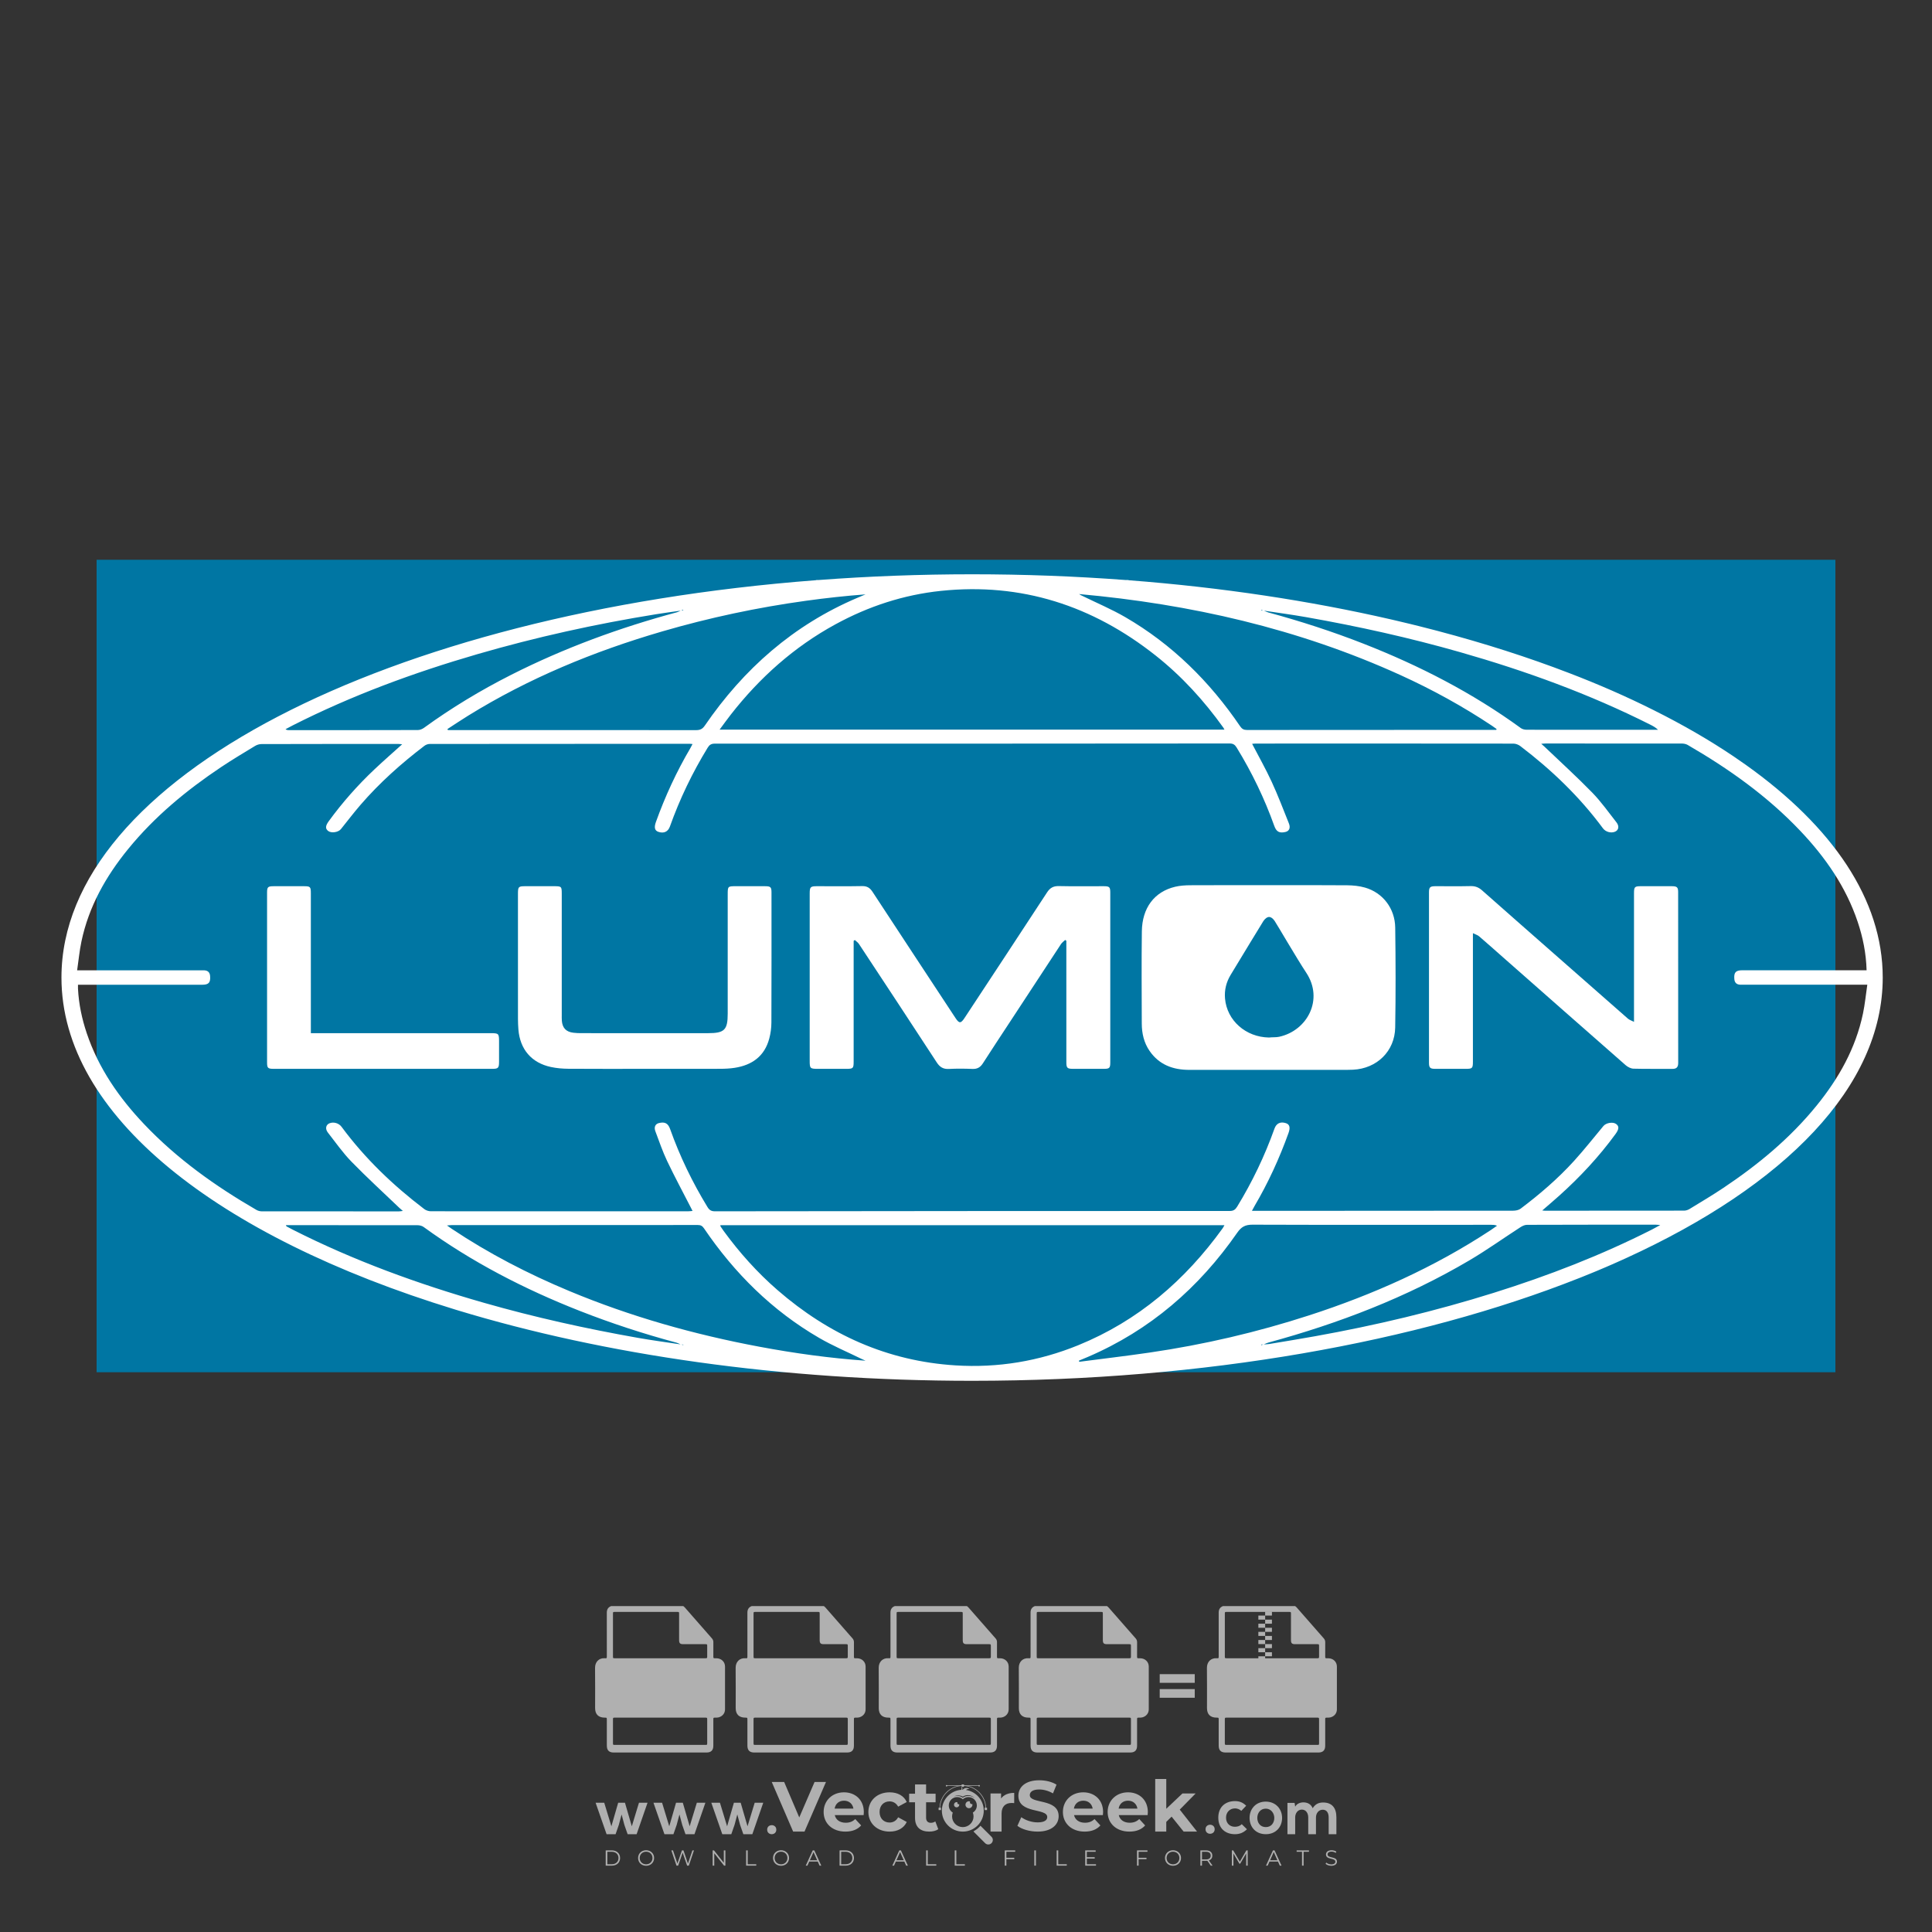 <?xml version="1.0" encoding="iso-8859-1"?>
<!-- Generator: Adobe Illustrator 27.0.0, SVG Export Plug-In . SVG Version: 6.00 Build 0)  -->
<svg version="1.1" id="Layer_1" xmlns="http://www.w3.org/2000/svg" xmlns:xlink="http://www.w3.org/1999/xlink" x="0px" y="0px"
	 viewBox="0 0 500 500" style="enable-background:new 0 0 500 500;" xml:space="preserve">
<rect x="0" y="0" width="500" height="500" fill="#333333" stroke="none"/>
<g id="watermark_1_">
	<g>
		<g id="watermark" style="opacity:0.61;">
			<g>
				<g>
					<g>
						<g>
							<polygon style="fill:#FFFFFF;" points="213.765,461.172 208.204,474.017 205.268,474.017 199.726,461.172 202.938,461.172 
								206.846,470.347 210.81,461.172 							"/>
						</g>
						<g>
							<path style="fill:#FFFFFF;" d="M223.507,469.741h-7.469c0.275,1.23,1.321,1.982,2.826,1.982c1.046,0,1.798-0.312,2.477-0.954
								l1.523,1.651c-0.917,1.046-2.294,1.597-4.074,1.597c-3.413,0-5.634-2.147-5.634-5.083c0-2.954,2.257-5.083,5.267-5.083
								c2.899,0,5.138,1.945,5.138,5.12C223.562,469.191,223.526,469.503,223.507,469.741 M216.002,468.071h4.863
								c-0.202-1.248-1.138-2.055-2.422-2.055C217.139,466.016,216.204,466.805,216.002,468.071"/>
						</g>
						<g>
							<path style="fill:#FFFFFF;" d="M224.735,468.934c0-2.973,2.294-5.083,5.505-5.083c2.074,0,3.707,0.899,4.423,2.514
								l-2.22,1.193c-0.532-0.936-1.321-1.358-2.221-1.358c-1.45,0-2.587,1.009-2.587,2.734c0,1.725,1.138,2.734,2.587,2.734
								c0.899,0,1.688-0.404,2.221-1.358l2.22,1.211c-0.716,1.578-2.349,2.495-4.423,2.495
								C227.029,474.017,224.735,471.907,224.735,468.934"/>
						</g>
						<g>
							<path style="fill:#FFFFFF;" d="M242.828,473.393c-0.587,0.422-1.45,0.624-2.331,0.624c-2.33,0-3.688-1.193-3.688-3.542
								v-4.055h-1.523v-2.202h1.523v-2.404h2.863v2.404h2.459v2.202h-2.459v4.019c0,0.844,0.458,1.303,1.229,1.303
								c0.422,0,0.844-0.128,1.156-0.367L242.828,473.393z"/>
						</g>
					</g>
					<g>
						<path style="fill:#FFFFFF;" d="M262.474,463.997v2.643c-0.238-0.018-0.422-0.037-0.642-0.037
							c-1.578,0-2.624,0.862-2.624,2.753v4.661h-2.863v-9.873h2.734v1.303C259.776,464.493,260.951,463.997,262.474,463.997"/>
					</g>
					<g>
						<path style="fill:#FFFFFF;" d="M263.299,472.53l1.009-2.239c1.083,0.789,2.697,1.339,4.239,1.339
							c1.762,0,2.477-0.587,2.477-1.376c0-2.404-7.469-0.752-7.469-5.524c0-2.184,1.762-4,5.413-4c1.615,0,3.267,0.385,4.459,1.138
							l-0.918,2.257c-1.193-0.679-2.422-1.009-3.56-1.009c-1.761,0-2.44,0.66-2.44,1.468c0,2.367,7.468,0.734,7.468,5.45
							c0,2.147-1.78,3.982-5.45,3.982C266.492,474.017,264.437,473.411,263.299,472.53"/>
					</g>
					<g>
						<path style="fill:#FFFFFF;" d="M285.428,469.741h-7.469c0.275,1.23,1.321,1.982,2.826,1.982c1.046,0,1.798-0.312,2.477-0.954
							l1.523,1.651c-0.918,1.046-2.294,1.597-4.074,1.597c-3.413,0-5.634-2.147-5.634-5.083c0-2.954,2.257-5.083,5.267-5.083
							c2.9,0,5.138,1.945,5.138,5.12C285.484,469.191,285.447,469.503,285.428,469.741 M277.923,468.071h4.863
							c-0.202-1.248-1.138-2.055-2.422-2.055C279.061,466.016,278.125,466.805,277.923,468.071"/>
					</g>
					<g>
						<path style="fill:#FFFFFF;" d="M297.007,469.741h-7.469c0.275,1.23,1.321,1.982,2.826,1.982c1.046,0,1.798-0.312,2.477-0.954
							l1.523,1.651c-0.918,1.046-2.294,1.597-4.074,1.597c-3.413,0-5.634-2.147-5.634-5.083c0-2.954,2.257-5.083,5.267-5.083
							c2.899,0,5.138,1.945,5.138,5.12C297.062,469.191,297.025,469.503,297.007,469.741 M289.501,468.071h4.863
							c-0.202-1.248-1.138-2.055-2.422-2.055C290.639,466.016,289.703,466.805,289.501,468.071"/>
					</g>
					<g>
						<polygon style="fill:#FFFFFF;" points="303.208,470.145 301.831,471.503 301.831,474.017 298.969,474.017 298.969,460.401 
							301.831,460.401 301.831,468.108 306.016,464.144 309.429,464.144 305.318,468.328 309.796,474.017 306.327,474.017 						"/>
					</g>
					<g>
						<path style="fill:#FFFFFF;" d="M256.601,475.359L256.601,475.359l-2.86-2.86c-0.435,0.508-0.953,0.943-1.534,1.284
							c-0.092,0.069-0.186,0.136-0.283,0.199l3.027,3.027c0.456,0.456,1.195,0.456,1.65,0
							C257.057,476.554,257.057,475.815,256.601,475.359"/>
					</g>
					<g>
						<path style="fill:#FFFFFF;" d="M249.984,463.244c0.221-0.173,0.495-0.281,0.797-0.281c0.042,0,0.083,0.002,0.124,0.006
							c-0.214-0.156-0.478-0.249-0.764-0.249c-0.395,0-0.744,0.18-0.981,0.458c-0.051,0-0.1,0.006-0.151,0.008
							c0.039-0.077,0.064-0.162,0.064-0.255c0-0.234-0.143-0.434-0.346-0.519c0.087,0.126,0.138,0.279,0.138,0.445
							c0,0.122-0.031,0.237-0.081,0.341c-2.811,0.201-5.03,2.539-5.03,5.4c0,2.993,2.426,5.42,5.42,5.42
							c2.993,0,5.42-2.426,5.42-5.42C254.595,465.879,252.593,463.635,249.984,463.244 M247.983,464.656
							c0.435,0,0.844,0.112,1.199,0.309c0.374-0.245,0.82-0.387,1.299-0.387c0.711,0,1.348,0.312,1.784,0.806
							c-0.435-0.379-1.004-0.61-1.627-0.61c-0.449,0-0.87,0.12-1.234,0.329c-0.079,0.046-0.156,0.096-0.229,0.15
							c-0.065-0.048-0.133-0.093-0.204-0.134c-0.369-0.219-0.8-0.344-1.26-0.344c-0.3,0-0.588,0.054-0.854,0.152
							C247.196,464.754,247.578,464.656,247.983,464.656 M251.772,469.098c0.115,0.305,0.181,0.634,0.181,0.979
							c0,1.534-1.244,2.777-2.778,2.777c-1.534,0-2.777-1.243-2.777-2.777c0-0.345,0.066-0.674,0.181-0.979
							c-0.62-0.382-1.035-1.064-1.035-1.846c0-1.197,0.971-2.168,2.168-2.168c0.565,0,1.078,0.218,1.463,0.572
							c0.386-0.354,0.899-0.572,1.464-0.572c1.197,0,2.168,0.971,2.168,2.168C252.807,468.034,252.392,468.716,251.772,469.098"/>
					</g>
					<g>
						<path style="fill:#FFFFFF;" d="M251.666,467.061c0,0.497-0.404,0.901-0.901,0.901c-0.497,0-0.901-0.404-0.901-0.901
							s0.404-0.901,0.901-0.901c0.101,0,0.197,0.017,0.287,0.047c-0.03,0.062-0.045,0.132-0.045,0.204
							c0,0.273,0.221,0.494,0.494,0.494c0.05,0,0.099-0.008,0.146-0.022C251.66,466.941,251.666,467,251.666,467.061"/>
					</g>
					<g>
						<path style="fill:#FFFFFF;" d="M248.255,467.061c0,0.376-0.305,0.681-0.681,0.681c-0.376,0-0.681-0.305-0.681-0.681
							s0.305-0.681,0.681-0.681c0.076,0,0.149,0.013,0.217,0.035c-0.023,0.047-0.034,0.1-0.034,0.155
							c0,0.206,0.167,0.374,0.374,0.374c0.038,0,0.075-0.006,0.11-0.017C248.25,466.97,248.255,467.015,248.255,467.061"/>
					</g>
					<g>
						<g>
							<g>
								<rect x="242.908" y="467.83" style="fill:#FFFFFF;" width="0.616" height="0.616"/>
							</g>
							<g>
								<rect x="254.827" y="467.83" style="fill:#FFFFFF;" width="0.616" height="0.616"/>
							</g>
							<g>
								<path style="fill:#FFFFFF;" d="M255.205,468.082h-0.14c0-3.248-2.642-5.89-5.89-5.89c-3.248,0-5.89,2.642-5.89,5.89h-0.14
									c0-1.611,0.627-3.125,1.766-4.264c1.139-1.139,2.653-1.766,4.264-1.766c1.611,0,3.125,0.627,4.264,1.766
									C254.578,464.957,255.205,466.471,255.205,468.082"/>
							</g>
						</g>
						<g>
							<rect x="248.868" y="461.814" style="fill:#FFFFFF;" width="0.616" height="0.616"/>
						</g>
						<g>
							<rect x="244.95" y="462.052" style="fill:#FFFFFF;" width="8.45" height="0.14"/>
						</g>
						<g>
							<path style="fill:#FFFFFF;" d="M245.174,462.15c0,0.108-0.088,0.196-0.196,0.196c-0.108,0-0.196-0.088-0.196-0.196
								c0-0.108,0.088-0.196,0.196-0.196C245.086,461.954,245.174,462.042,245.174,462.15"/>
						</g>
						<g>
							<path style="fill:#FFFFFF;" d="M253.596,462.15c0,0.108-0.088,0.196-0.196,0.196c-0.108,0-0.196-0.088-0.196-0.196
								c0-0.108,0.088-0.196,0.196-0.196C253.509,461.954,253.596,462.042,253.596,462.15"/>
						</g>
					</g>
				</g>
				<g>
					<path style="fill:#FFFFFF;" d="M314.356,473.409c0,1.559-2.364,1.559-2.364,0C311.993,471.851,314.356,471.851,314.356,473.409
						z"/>
				</g>
				<g>
					<g>
						<g>
							<path style="fill:#FFFFFF;" d="M161.739,466.549l1.772,6.088l1.855-6.088h2.215l-2.823,8.14h-2.33l-0.837-2.396l-0.722-2.708
								l-0.722,2.708l-0.837,2.396h-2.33l-2.839-8.14h2.231l1.855,6.088l1.756-6.088H161.739z"/>
						</g>
						<g>
							<path style="fill:#FFFFFF;" d="M176.713,466.549l1.772,6.088l1.855-6.088h2.215l-2.823,8.14h-2.33l-0.837-2.396l-0.722-2.708
								l-0.722,2.708l-0.837,2.396h-2.33l-2.839-8.14h2.231l1.855,6.088l1.756-6.088H176.713z"/>
						</g>
						<g>
							<path style="fill:#FFFFFF;" d="M191.687,466.549l1.772,6.088l1.855-6.088h2.215l-2.823,8.14h-2.33l-0.837-2.396l-0.722-2.708
								l-0.722,2.708l-0.837,2.396h-2.33l-2.839-8.14h2.231l1.855,6.088l1.756-6.088H191.687z"/>
						</g>
					</g>
					<g>
						<path style="fill:#FFFFFF;" d="M200.908,473.52c0,1.559-2.364,1.559-2.364,0C198.545,471.962,200.908,471.962,200.908,473.52z
							"/>
					</g>
					<g>
						<path style="fill:#FFFFFF;" d="M322.71,473.409c-0.935,0.919-1.919,1.28-3.117,1.28c-2.346,0-4.3-1.411-4.3-4.282
							s1.953-4.284,4.3-4.284c1.149,0,2.035,0.329,2.921,1.199l-1.264,1.329c-0.476-0.428-1.066-0.64-1.623-0.64
							c-1.346,0-2.33,0.985-2.33,2.396c0,1.542,1.05,2.362,2.297,2.362c0.64,0,1.28-0.18,1.772-0.672L322.71,473.409z"/>
					</g>
					<g>
						<path style="fill:#FFFFFF;" d="M331.805,470.472c0,2.33-1.591,4.217-4.217,4.217c-2.626,0-4.201-1.887-4.201-4.217
							c0-2.314,1.609-4.217,4.185-4.217C330.149,466.255,331.805,468.158,331.805,470.472z M325.389,470.472
							c0,1.231,0.739,2.38,2.199,2.38c1.46,0,2.199-1.149,2.199-2.38c0-1.215-0.854-2.396-2.199-2.396
							C326.144,468.077,325.389,469.258,325.389,470.472z"/>
					</g>
					<g>
						<path style="fill:#FFFFFF;" d="M338.572,474.689v-4.332c0-1.068-0.559-2.035-1.658-2.035c-1.082,0-1.722,0.967-1.722,2.035
							v4.332h-2.003v-8.107h1.855l0.148,0.985c0.426-0.82,1.362-1.116,2.133-1.116c0.969,0,1.937,0.394,2.396,1.51
							c0.723-1.149,1.658-1.478,2.708-1.478c2.297,0,3.43,1.412,3.43,3.84v4.365h-2.003v-4.365c0-1.066-0.442-1.97-1.526-1.97
							c-1.082,0-1.756,0.935-1.756,2.003v4.332H338.572z"/>
					</g>
				</g>
			</g>
		</g>
		<g style="opacity:0.61;">
			<g>
				<g>
					<path style="fill:#FFFFFF;" d="M345.988,431.299c-0.006-1.224-0.959-2.121-2.189-2.14c-0.924-0.014-0.832,0.12-0.834-0.867
						c-0.003-1.097-0.007-2.194,0.003-3.292c0.003-0.379-0.112-0.691-0.362-0.976c-2.342-2.668-4.678-5.342-7.019-8.011
						c-0.12-0.137-0.275-0.244-0.414-0.366c-6.214,0-12.427,0-18.641,0c-0.794,0.293-1.14,0.868-1.138,1.709
						c0.01,3.748,0.004,7.496,0.004,11.243c0,0.556-0.003,0.589-0.55,0.551c-1.497-0.102-2.516,0.986-2.497,2.492
						c0.044,3.476,0.013,6.953,0.014,10.429c0.001,1.58,0.867,2.443,2.45,2.449c0.582,0.002,0.582,0.002,0.582,0.6
						c0,2.219-0.001,4.438,0.001,6.657c0.001,1.192,0.58,1.771,1.768,1.771c8.013,0.001,16.027,0.001,24.04,0
						c1.168,0,1.755-0.583,1.757-1.745c0.002-2.256,0-4.512,0.001-6.768c0-0.512,0.002-0.511,0.52-0.515
						c0.271-0.002,0.541,0.008,0.809-0.058c0.996-0.246,1.69-1.044,1.694-2.069C346.003,438.696,346.005,434.997,345.988,431.299z
						 M317.537,417.162c5.337,0,10.674,0,16.01,0c0.548,0,0.554,0.007,0.554,0.561c0.001,2.243-0.001,4.486,0.001,6.73
						c0.001,0.811,0.249,1.059,1.06,1.059c1.91,0.001,3.821,0,5.731,0.001c0.458,0,0.479,0.021,0.481,0.483
						c0.003,0.887,0.002,1.775,0,2.662c-0.001,0.477-0.024,0.498-0.504,0.499c-3.895,0.001-7.79,0-11.684,0
						c-3.882,0-7.765,0-11.647,0c-0.55,0-0.552-0.001-0.552-0.561c-0.001-3.624-0.001-7.247,0-10.871
						C316.987,417.166,316.991,417.162,317.537,417.162z M340.822,451.579c-3.883,0.001-7.766,0-11.65,0c-3.871,0-7.742,0-11.613,0
						c-0.572,0-0.574-0.002-0.574-0.579c-0.001-1.997-0.001-3.994,0.001-5.991c0-0.464,0.023-0.486,0.478-0.487
						c7.803-0.001,15.607-0.001,23.41,0c0.478,0,0.499,0.02,0.499,0.503c0.002,1.997,0.001,3.994,0,5.991
						C341.375,451.574,341.37,451.579,340.822,451.579z"/>
				</g>
				<g>
					<g>
						<rect x="327.418" y="417.053" style="fill:#FFFFFF;" width="1.757" height="1.054"/>
					</g>
					<g>
						<rect x="325.662" y="418.107" style="fill:#FFFFFF;" width="1.757" height="1.054"/>
					</g>
					<g>
						<rect x="327.418" y="419.161" style="fill:#FFFFFF;" width="1.757" height="1.054"/>
					</g>
					<g>
						<rect x="325.662" y="420.215" style="fill:#FFFFFF;" width="1.757" height="1.054"/>
					</g>
					<g>
						<rect x="327.418" y="421.269" style="fill:#FFFFFF;" width="1.757" height="1.054"/>
					</g>
					<g>
						<rect x="325.662" y="422.323" style="fill:#FFFFFF;" width="1.757" height="1.054"/>
					</g>
					<g>
						<rect x="327.418" y="423.378" style="fill:#FFFFFF;" width="1.757" height="1.054"/>
					</g>
					<g>
						<rect x="325.662" y="424.432" style="fill:#FFFFFF;" width="1.757" height="1.054"/>
					</g>
					<g>
						<rect x="327.418" y="425.486" style="fill:#FFFFFF;" width="1.757" height="1.054"/>
					</g>
					<g>
						<rect x="325.662" y="426.54" style="fill:#FFFFFF;" width="1.757" height="1.054"/>
					</g>
					<g>
						<rect x="327.418" y="427.594" style="fill:#FFFFFF;" width="1.757" height="1.054"/>
					</g>
					<g>
						<rect x="325.662" y="428.648" style="fill:#FFFFFF;" width="1.757" height="1.054"/>
					</g>
				</g>
			</g>
			<g>
				<path style="fill:#FFFFFF;" d="M187.637,431.299c-0.006-1.224-0.959-2.121-2.189-2.14c-0.924-0.014-0.832,0.12-0.834-0.867
					c-0.003-1.097-0.007-2.194,0.003-3.292c0.003-0.379-0.112-0.691-0.362-0.976c-2.342-2.668-4.678-5.342-7.019-8.011
					c-0.12-0.137-0.275-0.244-0.414-0.366c-6.214,0-12.427,0-18.641,0c-0.794,0.293-1.14,0.868-1.138,1.709
					c0.01,3.748,0.004,7.496,0.004,11.243c0,0.556-0.003,0.589-0.55,0.551c-1.497-0.102-2.516,0.986-2.497,2.492
					c0.044,3.476,0.013,6.953,0.014,10.429c0.001,1.58,0.867,2.443,2.45,2.449c0.582,0.002,0.582,0.002,0.582,0.6
					c0,2.219-0.001,4.438,0.001,6.657c0.001,1.192,0.58,1.771,1.768,1.771c8.013,0.001,16.027,0.001,24.04,0
					c1.168,0,1.755-0.583,1.757-1.745c0.002-2.256,0-4.512,0.001-6.768c0-0.512,0.002-0.511,0.52-0.515
					c0.271-0.002,0.541,0.008,0.809-0.058c0.996-0.246,1.69-1.044,1.694-2.069C187.652,438.696,187.655,434.997,187.637,431.299z
					 M159.187,417.162c5.337,0,10.674,0,16.01,0c0.548,0,0.554,0.007,0.554,0.561c0.001,2.243-0.001,4.486,0.001,6.73
					c0.001,0.811,0.249,1.059,1.06,1.059c1.91,0.001,3.821,0,5.731,0.001c0.458,0,0.479,0.021,0.481,0.483
					c0.003,0.887,0.002,1.775,0,2.662c-0.001,0.477-0.024,0.498-0.504,0.499c-3.895,0.001-7.79,0-11.684,0
					c-3.882,0-7.765,0-11.647,0c-0.55,0-0.552-0.001-0.552-0.561c-0.001-3.624-0.001-7.247,0-10.871
					C158.636,417.166,158.64,417.162,159.187,417.162z M182.472,451.579c-3.883,0.001-7.766,0-11.65,0c-3.871,0-7.742,0-11.613,0
					c-0.572,0-0.574-0.002-0.574-0.579c-0.001-1.997-0.001-3.994,0.001-5.991c0-0.464,0.023-0.486,0.478-0.487
					c7.803-0.001,15.607-0.001,23.41,0c0.478,0,0.499,0.02,0.499,0.503c0.002,1.997,0.001,3.994,0,5.991
					C183.024,451.574,183.019,451.579,182.472,451.579z"/>
			</g>
			<g>
				<path style="fill:#FFFFFF;" d="M159.779,440.669v-7.897h2.779c0.375,0,0.726,0.061,1.053,0.182
					c0.327,0.121,0.612,0.292,0.855,0.513c0.242,0.221,0.434,0.483,0.573,0.789c0.14,0.305,0.21,0.642,0.21,1.009
					c0,0.375-0.07,0.715-0.21,1.02c-0.14,0.305-0.331,0.568-0.573,0.789c-0.243,0.221-0.528,0.392-0.855,0.513
					c-0.327,0.121-0.678,0.182-1.053,0.182h-1.29v2.901H159.779z M162.58,436.356c0.39,0,0.684-0.111,0.882-0.331
					c0.199-0.22,0.298-0.474,0.298-0.761c0-0.14-0.024-0.276-0.072-0.408c-0.048-0.132-0.121-0.248-0.221-0.347
					c-0.099-0.099-0.223-0.178-0.37-0.237c-0.147-0.059-0.32-0.089-0.518-0.089h-1.312v2.173H162.58z"/>
				<path style="fill:#FFFFFF;" d="M166.308,432.771h1.731l3.177,5.294h0.088l-0.088-1.522v-3.772h1.478v7.897h-1.566l-3.353-5.592
					h-0.088l0.088,1.522v4.07h-1.467V432.771z"/>
				<path style="fill:#FFFFFF;" d="M177.922,436.334h3.872c0.022,0.089,0.04,0.195,0.055,0.32c0.014,0.125,0.022,0.25,0.022,0.375
					c0,0.507-0.077,0.985-0.231,1.434c-0.154,0.449-0.397,0.849-0.728,1.202c-0.353,0.375-0.776,0.666-1.268,0.871
					c-0.493,0.206-1.055,0.309-1.688,0.309c-0.574,0-1.114-0.103-1.622-0.309c-0.507-0.206-0.948-0.492-1.323-0.86
					c-0.375-0.367-0.673-0.803-0.894-1.307c-0.221-0.504-0.331-1.053-0.331-1.649c0-0.595,0.11-1.145,0.331-1.649
					c0.221-0.504,0.518-0.939,0.894-1.307c0.375-0.367,0.816-0.654,1.323-0.86c0.507-0.206,1.048-0.309,1.622-0.309
					c0.64,0,1.211,0.11,1.715,0.331c0.504,0.221,0.935,0.526,1.296,0.915l-1.025,1.004c-0.258-0.272-0.544-0.48-0.861-0.623
					c-0.316-0.143-0.695-0.215-1.136-0.215c-0.361,0-0.703,0.065-1.026,0.193c-0.324,0.129-0.607,0.311-0.85,0.546
					c-0.242,0.235-0.436,0.52-0.579,0.855c-0.143,0.335-0.215,0.708-0.215,1.119c0,0.412,0.072,0.785,0.215,1.12
					c0.143,0.335,0.338,0.62,0.584,0.855c0.246,0.235,0.531,0.418,0.855,0.546c0.323,0.129,0.669,0.193,1.037,0.193
					c0.419,0,0.773-0.061,1.064-0.182c0.29-0.121,0.538-0.278,0.744-0.469c0.148-0.132,0.275-0.3,0.381-0.502
					c0.106-0.202,0.189-0.428,0.248-0.678h-2.482V436.334z"/>
			</g>
			<g>
				<path style="fill:#FFFFFF;" d="M224.019,431.299c-0.006-1.224-0.959-2.121-2.189-2.14c-0.924-0.014-0.832,0.12-0.834-0.867
					c-0.003-1.097-0.007-2.194,0.003-3.292c0.003-0.379-0.112-0.691-0.362-0.976c-2.342-2.668-4.678-5.342-7.019-8.011
					c-0.12-0.137-0.275-0.244-0.414-0.366c-6.214,0-12.427,0-18.641,0c-0.794,0.293-1.14,0.868-1.138,1.709
					c0.01,3.748,0.004,7.496,0.004,11.243c0,0.556-0.003,0.589-0.55,0.551c-1.497-0.102-2.516,0.986-2.497,2.492
					c0.044,3.476,0.013,6.953,0.014,10.429c0.001,1.58,0.867,2.443,2.45,2.449c0.582,0.002,0.582,0.002,0.582,0.6
					c0,2.219-0.001,4.438,0.001,6.657c0.001,1.192,0.58,1.771,1.768,1.771c8.013,0.001,16.027,0.001,24.04,0
					c1.168,0,1.755-0.583,1.757-1.745c0.002-2.256,0-4.512,0.001-6.768c0-0.512,0.002-0.511,0.52-0.515
					c0.271-0.002,0.541,0.008,0.809-0.058c0.997-0.246,1.69-1.044,1.694-2.069C224.034,438.696,224.036,434.997,224.019,431.299z
					 M195.568,417.162c5.337,0,10.674,0,16.01,0c0.548,0,0.554,0.007,0.554,0.561c0.001,2.243-0.001,4.486,0.001,6.73
					c0.001,0.811,0.249,1.059,1.06,1.059c1.91,0.001,3.821,0,5.731,0.001c0.458,0,0.479,0.021,0.481,0.483
					c0.003,0.887,0.002,1.775,0,2.662c-0.001,0.477-0.024,0.498-0.504,0.499c-3.895,0.001-7.79,0-11.684,0
					c-3.882,0-7.765,0-11.647,0c-0.55,0-0.552-0.001-0.552-0.561c-0.001-3.624-0.001-7.247,0-10.871
					C195.018,417.166,195.022,417.162,195.568,417.162z M218.854,451.579c-3.883,0.001-7.766,0-11.65,0c-3.871,0-7.742,0-11.613,0
					c-0.572,0-0.574-0.002-0.574-0.579c-0.001-1.997-0.001-3.994,0.001-5.991c0-0.464,0.023-0.486,0.478-0.487
					c7.803-0.001,15.607-0.001,23.41,0c0.478,0,0.499,0.02,0.499,0.503c0.002,1.997,0.001,3.994,0,5.991
					C219.406,451.574,219.401,451.579,218.854,451.579z"/>
			</g>
			<g>
				<path style="fill:#FFFFFF;" d="M205.111,432.771h1.699l2.967,7.897h-1.644l-0.651-1.886h-3.044l-0.651,1.886h-1.643
					L205.111,432.771z M206.997,437.415l-0.706-1.974l-0.287-0.96h-0.088l-0.287,0.96l-0.706,1.974H206.997z"/>
				<path style="fill:#FFFFFF;" d="M211.331,434.536c-0.125,0-0.245-0.024-0.359-0.072c-0.114-0.048-0.213-0.114-0.298-0.199
					c-0.084-0.084-0.151-0.182-0.198-0.292c-0.048-0.11-0.072-0.232-0.072-0.364s0.024-0.254,0.072-0.364
					c0.048-0.11,0.114-0.208,0.198-0.292c0.084-0.084,0.184-0.151,0.298-0.198c0.114-0.048,0.233-0.072,0.359-0.072
					c0.257,0,0.478,0.09,0.662,0.27c0.184,0.181,0.276,0.399,0.276,0.656s-0.092,0.476-0.276,0.656
					C211.809,434.446,211.589,434.536,211.331,434.536z M210.615,440.669v-5.404h1.445v5.404H210.615z"/>
			</g>
			<g>
				<path style="fill:#FFFFFF;" d="M261.044,431.299c-0.006-1.224-0.959-2.121-2.189-2.14c-0.924-0.014-0.832,0.12-0.834-0.867
					c-0.003-1.097-0.007-2.194,0.003-3.292c0.003-0.379-0.112-0.691-0.362-0.976c-2.342-2.668-4.678-5.342-7.019-8.011
					c-0.12-0.137-0.275-0.244-0.414-0.366c-6.214,0-12.427,0-18.641,0c-0.794,0.293-1.14,0.868-1.138,1.709
					c0.01,3.748,0.004,7.496,0.004,11.243c0,0.556-0.003,0.589-0.55,0.551c-1.497-0.102-2.516,0.986-2.497,2.492
					c0.044,3.476,0.013,6.953,0.014,10.429c0.001,1.58,0.867,2.443,2.45,2.449c0.582,0.002,0.582,0.002,0.582,0.6
					c0,2.219-0.001,4.438,0.001,6.657c0.001,1.192,0.58,1.771,1.768,1.771c8.013,0.001,16.027,0.001,24.04,0
					c1.168,0,1.755-0.583,1.757-1.745c0.002-2.256,0-4.512,0.001-6.768c0-0.512,0.002-0.511,0.52-0.515
					c0.271-0.002,0.541,0.008,0.809-0.058c0.996-0.246,1.69-1.044,1.694-2.069C261.059,438.696,261.061,434.997,261.044,431.299z
					 M232.593,417.162c5.337,0,10.674,0,16.01,0c0.548,0,0.554,0.007,0.554,0.561c0.001,2.243-0.001,4.486,0.001,6.73
					c0.001,0.811,0.249,1.059,1.06,1.059c1.91,0.001,3.821,0,5.731,0.001c0.458,0,0.479,0.021,0.481,0.483
					c0.003,0.887,0.002,1.775,0,2.662c-0.001,0.477-0.024,0.498-0.504,0.499c-3.895,0.001-7.79,0-11.684,0
					c-3.882,0-7.765,0-11.647,0c-0.55,0-0.552-0.001-0.552-0.561c-0.001-3.624-0.001-7.247,0-10.871
					C232.042,417.166,232.047,417.162,232.593,417.162z M255.878,451.579c-3.883,0.001-7.766,0-11.65,0c-3.871,0-7.742,0-11.613,0
					c-0.572,0-0.574-0.002-0.574-0.579c-0.001-1.997-0.001-3.994,0.001-5.991c0-0.464,0.023-0.486,0.478-0.487
					c7.803-0.001,15.607-0.001,23.41,0c0.478,0,0.499,0.02,0.499,0.503c0.002,1.997,0.001,3.994,0,5.991
					C256.431,451.574,256.426,451.579,255.878,451.579z"/>
			</g>
			<g>
				<path style="fill:#FFFFFF;" d="M236.361,440.845c-0.338,0-0.662-0.048-0.971-0.143c-0.309-0.095-0.592-0.239-0.849-0.43
					c-0.257-0.191-0.481-0.425-0.673-0.7c-0.191-0.276-0.342-0.597-0.452-0.965l1.401-0.551c0.103,0.397,0.283,0.726,0.54,0.987
					c0.257,0.261,0.596,0.392,1.015,0.392c0.154,0,0.303-0.02,0.447-0.061c0.143-0.04,0.272-0.099,0.386-0.176
					s0.204-0.175,0.27-0.292c0.066-0.118,0.099-0.254,0.099-0.408c0-0.147-0.026-0.279-0.077-0.397
					c-0.051-0.117-0.138-0.227-0.259-0.331c-0.121-0.103-0.28-0.202-0.475-0.298c-0.195-0.095-0.435-0.195-0.722-0.298l-0.485-0.176
					c-0.213-0.073-0.429-0.173-0.645-0.298c-0.217-0.125-0.413-0.276-0.59-0.452c-0.177-0.176-0.322-0.384-0.436-0.623
					c-0.114-0.239-0.171-0.509-0.171-0.81c0-0.309,0.06-0.597,0.182-0.866c0.121-0.268,0.294-0.503,0.518-0.706
					c0.224-0.202,0.492-0.36,0.805-0.474s0.66-0.171,1.042-0.171c0.397,0,0.74,0.053,1.031,0.16
					c0.291,0.107,0.537,0.243,0.739,0.408c0.202,0.165,0.366,0.348,0.491,0.546c0.125,0.199,0.217,0.386,0.276,0.563l-1.312,0.551
					c-0.074-0.221-0.208-0.419-0.402-0.596c-0.195-0.176-0.462-0.265-0.8-0.265c-0.324,0-0.592,0.075-0.805,0.226
					c-0.213,0.151-0.32,0.348-0.32,0.59c0,0.235,0.103,0.436,0.309,0.601c0.206,0.165,0.533,0.325,0.982,0.48l0.497,0.165
					c0.316,0.111,0.605,0.237,0.866,0.381c0.261,0.143,0.485,0.314,0.673,0.513c0.187,0.199,0.331,0.425,0.43,0.678
					c0.1,0.254,0.149,0.546,0.149,0.877c0,0.412-0.083,0.767-0.248,1.064c-0.165,0.298-0.377,0.542-0.634,0.734
					c-0.258,0.191-0.548,0.335-0.872,0.43C236.986,440.797,236.67,440.845,236.361,440.845z"/>
				<path style="fill:#FFFFFF;" d="M239.516,432.771h1.61l1.633,4.754l0.287,1.015h0.088l0.309-1.015l1.699-4.754h1.61l-2.879,7.897
					h-1.566L239.516,432.771z"/>
				<path style="fill:#FFFFFF;" d="M251.097,436.334h3.871c0.022,0.089,0.04,0.195,0.055,0.32c0.015,0.125,0.023,0.25,0.023,0.375
					c0,0.507-0.078,0.985-0.232,1.434c-0.154,0.449-0.397,0.849-0.728,1.202c-0.353,0.375-0.775,0.666-1.268,0.871
					c-0.493,0.206-1.055,0.309-1.688,0.309c-0.574,0-1.114-0.103-1.621-0.309c-0.507-0.206-0.949-0.492-1.324-0.86
					c-0.375-0.367-0.673-0.803-0.894-1.307c-0.22-0.504-0.331-1.053-0.331-1.649c0-0.595,0.11-1.145,0.331-1.649
					c0.221-0.504,0.518-0.939,0.894-1.307c0.375-0.367,0.816-0.654,1.324-0.86c0.507-0.206,1.047-0.309,1.621-0.309
					c0.64,0,1.211,0.11,1.715,0.331c0.504,0.221,0.936,0.526,1.296,0.915l-1.026,1.004c-0.257-0.272-0.544-0.48-0.861-0.623
					c-0.316-0.143-0.694-0.215-1.136-0.215c-0.36,0-0.702,0.065-1.026,0.193c-0.323,0.129-0.607,0.311-0.849,0.546
					c-0.243,0.235-0.436,0.52-0.579,0.855c-0.143,0.335-0.215,0.708-0.215,1.119c0,0.412,0.072,0.785,0.215,1.12
					c0.143,0.335,0.338,0.62,0.585,0.855c0.246,0.235,0.531,0.418,0.854,0.546c0.324,0.129,0.669,0.193,1.037,0.193
					c0.419,0,0.774-0.061,1.064-0.182c0.29-0.121,0.539-0.278,0.745-0.469c0.147-0.132,0.274-0.3,0.38-0.502
					c0.107-0.202,0.189-0.428,0.248-0.678h-2.482V436.334z"/>
			</g>
			<g>
				<path style="fill:#FFFFFF;" d="M297.3,431.299c-0.006-1.224-0.959-2.121-2.189-2.14c-0.924-0.014-0.832,0.12-0.834-0.867
					c-0.003-1.097-0.007-2.194,0.003-3.292c0.003-0.379-0.112-0.691-0.362-0.976c-2.342-2.668-4.678-5.342-7.019-8.011
					c-0.12-0.137-0.275-0.244-0.414-0.366c-6.214,0-12.427,0-18.641,0c-0.794,0.293-1.14,0.868-1.138,1.709
					c0.01,3.748,0.004,7.496,0.004,11.243c0,0.556-0.003,0.589-0.55,0.551c-1.497-0.102-2.516,0.986-2.497,2.492
					c0.044,3.476,0.013,6.953,0.014,10.429c0.001,1.58,0.867,2.443,2.45,2.449c0.582,0.002,0.582,0.002,0.582,0.6
					c0,2.219-0.001,4.438,0.001,6.657c0.001,1.192,0.58,1.771,1.768,1.771c8.013,0.001,16.027,0.001,24.04,0
					c1.168,0,1.755-0.583,1.757-1.745c0.002-2.256,0-4.512,0.001-6.768c0-0.512,0.002-0.511,0.52-0.515
					c0.271-0.002,0.541,0.008,0.809-0.058c0.996-0.246,1.69-1.044,1.694-2.069C297.315,438.696,297.318,434.997,297.3,431.299z
					 M268.85,417.162c5.337,0,10.674,0,16.01,0c0.548,0,0.554,0.007,0.554,0.561c0.001,2.243-0.001,4.486,0.001,6.73
					c0.001,0.811,0.249,1.059,1.06,1.059c1.91,0.001,3.821,0,5.731,0.001c0.458,0,0.479,0.021,0.481,0.483
					c0.003,0.887,0.002,1.775,0,2.662c-0.001,0.477-0.024,0.498-0.504,0.499c-3.895,0.001-7.79,0-11.684,0
					c-3.882,0-7.765,0-11.647,0c-0.55,0-0.552-0.001-0.552-0.561c-0.001-3.624-0.001-7.247,0-10.871
					C268.299,417.166,268.303,417.162,268.85,417.162z M292.135,451.579c-3.883,0.001-7.766,0-11.65,0c-3.871,0-7.742,0-11.613,0
					c-0.572,0-0.574-0.002-0.574-0.579c-0.001-1.997-0.001-3.994,0.001-5.991c0-0.464,0.023-0.486,0.478-0.487
					c7.803-0.001,15.607-0.001,23.41,0c0.478,0,0.499,0.02,0.499,0.503c0.001,1.997,0.001,3.994,0,5.991
					C292.687,451.574,292.682,451.579,292.135,451.579z"/>
			</g>
			<g>
				<path style="fill:#FFFFFF;" d="M272.966,434.183v1.831h3.165v1.412h-3.165v1.831h3.518v1.412h-5.007v-7.897h5.007v1.412H272.966
					z"/>
				<path style="fill:#FFFFFF;" d="M277.852,440.669v-7.897h2.779c0.375,0,0.726,0.061,1.053,0.182
					c0.327,0.121,0.612,0.292,0.855,0.513c0.243,0.221,0.434,0.483,0.574,0.789c0.14,0.305,0.209,0.642,0.209,1.009
					c0,0.375-0.07,0.715-0.209,1.02c-0.14,0.305-0.331,0.568-0.574,0.789c-0.243,0.221-0.528,0.392-0.855,0.513
					c-0.327,0.121-0.678,0.182-1.053,0.182h-1.29v2.901H277.852z M280.653,436.356c0.389,0,0.684-0.111,0.882-0.331
					c0.199-0.22,0.298-0.474,0.298-0.761c0-0.14-0.024-0.276-0.072-0.408c-0.048-0.132-0.121-0.248-0.221-0.347
					c-0.099-0.099-0.222-0.178-0.37-0.237c-0.147-0.059-0.32-0.089-0.518-0.089h-1.312v2.173H280.653z"/>
				<path style="fill:#FFFFFF;" d="M286.797,440.845c-0.338,0-0.662-0.048-0.971-0.143c-0.309-0.095-0.592-0.239-0.849-0.43
					c-0.257-0.191-0.482-0.425-0.673-0.7c-0.191-0.276-0.342-0.597-0.452-0.965l1.401-0.551c0.103,0.397,0.283,0.726,0.541,0.987
					c0.257,0.261,0.595,0.392,1.015,0.392c0.154,0,0.303-0.02,0.447-0.061c0.143-0.04,0.272-0.099,0.386-0.176
					c0.114-0.077,0.204-0.175,0.27-0.292c0.066-0.118,0.1-0.254,0.1-0.408c0-0.147-0.026-0.279-0.077-0.397
					c-0.051-0.117-0.138-0.227-0.259-0.331c-0.121-0.103-0.279-0.202-0.474-0.298c-0.195-0.095-0.436-0.195-0.723-0.298
					l-0.485-0.176c-0.213-0.073-0.428-0.173-0.645-0.298c-0.217-0.125-0.414-0.276-0.59-0.452c-0.176-0.176-0.322-0.384-0.436-0.623
					c-0.114-0.239-0.171-0.509-0.171-0.81c0-0.309,0.061-0.597,0.182-0.866c0.121-0.268,0.294-0.503,0.518-0.706
					c0.224-0.202,0.493-0.36,0.805-0.474c0.312-0.114,0.66-0.171,1.042-0.171c0.397,0,0.741,0.053,1.031,0.16
					c0.29,0.107,0.537,0.243,0.739,0.408c0.202,0.165,0.365,0.348,0.491,0.546c0.125,0.199,0.217,0.386,0.276,0.563l-1.312,0.551
					c-0.074-0.221-0.208-0.419-0.403-0.596c-0.195-0.176-0.462-0.265-0.799-0.265c-0.324,0-0.592,0.075-0.805,0.226
					c-0.213,0.151-0.32,0.348-0.32,0.59c0,0.235,0.103,0.436,0.309,0.601c0.206,0.165,0.533,0.325,0.982,0.48l0.496,0.165
					c0.316,0.111,0.605,0.237,0.866,0.381c0.261,0.143,0.485,0.314,0.673,0.513c0.187,0.199,0.331,0.425,0.43,0.678
					c0.099,0.254,0.149,0.546,0.149,0.877c0,0.412-0.083,0.767-0.248,1.064c-0.165,0.298-0.377,0.542-0.634,0.734
					c-0.258,0.191-0.548,0.335-0.872,0.43C287.422,440.797,287.105,440.845,286.797,440.845z"/>
			</g>
			<g>
				<path style="fill:#FFFFFF;" d="M321.394,439.168l4.004-4.985h-3.827v-1.412h5.559v1.5l-3.96,4.985h4.004v1.412h-5.779V439.168z"
					/>
				<path style="fill:#FFFFFF;" d="M328.409,432.771h1.489v7.897h-1.489V432.771z"/>
				<path style="fill:#FFFFFF;" d="M331.486,440.669v-7.897h2.779c0.375,0,0.726,0.061,1.053,0.182
					c0.327,0.121,0.612,0.292,0.855,0.513s0.434,0.483,0.574,0.789c0.14,0.305,0.209,0.642,0.209,1.009
					c0,0.375-0.07,0.715-0.209,1.02c-0.14,0.305-0.331,0.568-0.574,0.789c-0.243,0.221-0.528,0.392-0.855,0.513
					c-0.327,0.121-0.678,0.182-1.053,0.182h-1.29v2.901H331.486z M334.288,436.356c0.389,0,0.684-0.111,0.882-0.331
					c0.199-0.22,0.298-0.474,0.298-0.761c0-0.14-0.024-0.276-0.072-0.408c-0.048-0.132-0.121-0.248-0.221-0.347
					c-0.099-0.099-0.222-0.178-0.37-0.237c-0.147-0.059-0.32-0.089-0.518-0.089h-1.312v2.173H334.288z"/>
			</g>
		</g>
		<g style="opacity:0.61;">
			<path style="fill:#FFFFFF;" d="M300.133,433.27h9.067v2.242h-9.067V433.27z M300.133,437.136h9.067v2.243h-9.067V437.136z"/>
		</g>
	</g>
	<g style="opacity:0.61;">
		<path style="fill:#FFFFFF;" d="M156.756,478.878h1.607c1.263,0,2.114,0.812,2.114,1.974c0,1.161-0.851,1.973-2.114,1.973h-1.607
			V478.878z M158.34,482.464c1.049,0,1.725-0.665,1.725-1.612c0-0.947-0.677-1.613-1.725-1.613h-1.167v3.225H158.34z"/>
		<path style="fill:#FFFFFF;" d="M165.139,480.851c0-1.15,0.879-2.007,2.075-2.007c1.184,0,2.069,0.851,2.069,2.007
			c0,1.156-0.885,2.007-2.069,2.007C166.019,482.858,165.139,482.002,165.139,480.851z M168.866,480.851
			c0-0.942-0.705-1.635-1.652-1.635c-0.953,0-1.663,0.693-1.663,1.635c0,0.941,0.71,1.635,1.663,1.635
			C168.162,482.486,168.866,481.793,168.866,480.851z"/>
		<path style="fill:#FFFFFF;" d="M179.596,478.878l-1.331,3.947h-0.44l-1.156-3.366l-1.161,3.366h-0.434l-1.331-3.947h0.429
			l1.139,3.394l1.178-3.394h0.389l1.161,3.411l1.156-3.411H179.596z"/>
		<path style="fill:#FFFFFF;" d="M187.731,478.878v3.947h-0.344l-2.537-3.202v3.202h-0.417v-3.947h0.344l2.543,3.203v-3.203H187.731
			z"/>
		<path style="fill:#FFFFFF;" d="M193.093,478.878h0.417v3.586h2.21v0.361h-2.627V478.878z"/>
		<path style="fill:#FFFFFF;" d="M200.061,480.851c0-1.15,0.879-2.007,2.075-2.007c1.184,0,2.069,0.851,2.069,2.007
			c0,1.156-0.885,2.007-2.069,2.007C200.941,482.858,200.061,482.002,200.061,480.851z M203.788,480.851
			c0-0.942-0.705-1.635-1.652-1.635c-0.953,0-1.663,0.693-1.663,1.635c0,0.941,0.71,1.635,1.663,1.635
			C203.083,482.486,203.788,481.793,203.788,480.851z"/>
		<path style="fill:#FFFFFF;" d="M211.636,481.77h-2.199l-0.474,1.054h-0.434l1.804-3.947h0.412l1.804,3.947h-0.44L211.636,481.77z
			 M211.484,481.432l-0.947-2.12l-0.947,2.12H211.484z"/>
		<path style="fill:#FFFFFF;" d="M217.28,478.878h1.607c1.263,0,2.114,0.812,2.114,1.974c0,1.161-0.851,1.973-2.114,1.973h-1.607
			V478.878z M218.864,482.464c1.049,0,1.725-0.665,1.725-1.612c0-0.947-0.677-1.613-1.725-1.613h-1.167v3.225H218.864z"/>
		<path style="fill:#FFFFFF;" d="M234.041,481.77h-2.199l-0.474,1.054h-0.434l1.804-3.947h0.412l1.804,3.947h-0.44L234.041,481.77z
			 M233.889,481.432l-0.947-2.12l-0.947,2.12H233.889z"/>
		<path style="fill:#FFFFFF;" d="M239.685,478.878h0.417v3.586h2.21v0.361h-2.627V478.878z"/>
		<path style="fill:#FFFFFF;" d="M247.082,478.878h0.417v3.586h2.21v0.361h-2.627V478.878z"/>
		<path style="fill:#FFFFFF;" d="M260.449,479.239v1.551h2.041v0.361h-2.041v1.675h-0.417v-3.947h2.706v0.361H260.449z"/>
		<path style="fill:#FFFFFF;" d="M267.678,478.878h0.417v3.947h-0.417V478.878z"/>
		<path style="fill:#FFFFFF;" d="M273.456,478.878h0.417v3.586h2.21v0.361h-2.627V478.878z"/>
		<path style="fill:#FFFFFF;" d="M283.644,482.464v0.361h-2.791v-3.947h2.706v0.361h-2.289v1.404h2.041v0.355h-2.041v1.466H283.644z
			"/>
		<path style="fill:#FFFFFF;" d="M294.672,479.239v1.551h2.041v0.361h-2.041v1.675h-0.417v-3.947h2.706v0.361H294.672z"/>
		<path style="fill:#FFFFFF;" d="M301.5,480.851c0-1.15,0.879-2.007,2.075-2.007c1.184,0,2.069,0.851,2.069,2.007
			c0,1.156-0.885,2.007-2.069,2.007C302.379,482.858,301.5,482.002,301.5,480.851z M305.226,480.851
			c0-0.942-0.705-1.635-1.652-1.635c-0.953,0-1.663,0.693-1.663,1.635c0,0.941,0.71,1.635,1.663,1.635
			C304.522,482.486,305.226,481.793,305.226,480.851z"/>
		<path style="fill:#FFFFFF;" d="M313.351,482.825l-0.902-1.269c-0.102,0.011-0.203,0.017-0.316,0.017h-1.06v1.252h-0.417v-3.947
			h1.477c1.004,0,1.613,0.507,1.613,1.353c0,0.62-0.327,1.054-0.902,1.24l0.964,1.353H313.351z M313.328,480.231
			c0-0.632-0.417-0.992-1.207-0.992h-1.048v1.979h1.048C312.911,481.218,313.328,480.851,313.328,480.231z"/>
		<path style="fill:#FFFFFF;" d="M322.907,478.878v3.947h-0.4v-3.158l-1.551,2.656h-0.197l-1.551-2.639v3.14h-0.4v-3.947h0.344
			l1.714,2.926l1.697-2.926H322.907z"/>
		<path style="fill:#FFFFFF;" d="M330.744,481.77h-2.199l-0.473,1.054h-0.434l1.804-3.947h0.411l1.804,3.947h-0.44L330.744,481.77z
			 M330.592,481.432l-0.947-2.12l-0.947,2.12H330.592z"/>
		<path style="fill:#FFFFFF;" d="M336.957,479.239h-1.387v-0.361h3.192v0.361h-1.387v3.586h-0.417V479.239z"/>
		<path style="fill:#FFFFFF;" d="M343.063,482.346l0.164-0.321c0.282,0.276,0.784,0.479,1.302,0.479c0.739,0,1.06-0.31,1.06-0.699
			c0-1.083-2.43-0.417-2.43-1.877c0-0.581,0.451-1.083,1.455-1.083c0.446,0,0.908,0.13,1.224,0.35l-0.141,0.333
			c-0.338-0.22-0.733-0.327-1.083-0.327c-0.722,0-1.043,0.321-1.043,0.716c0,1.083,2.43,0.429,2.43,1.866
			c0,0.581-0.462,1.077-1.472,1.077C343.937,482.858,343.356,482.65,343.063,482.346z"/>
	</g>
</g>
<g>
</g>
<g>
	
		<rect x="144.867" y="25" transform="matrix(-1.836970e-16 1 -1 -1.836970e-16 500 5.684342e-14)" style="fill:#0076A3;" width="210.266" height="450"/>
	<g>
		<path style="fill:#FFFFFF;" d="M297.513,271.983c2.484,3.6,6.078,4.904,10.303,4.9c13.648-0.011,27.295-0.004,40.943-0.006
			c0.468,0,0.936-0.013,1.403-0.035c6.16-0.292,10.807-4.775,10.913-10.931c0.148-8.609,0.12-17.224,0.006-25.834
			c-0.065-4.978-3.211-9.048-7.817-10.369c-1.474-0.423-3.067-0.582-4.609-0.596c-6.784-0.062-13.57-0.027-20.354-0.027
			c-6.746,0-13.492-0.02-20.238,0.017c-1.315,0.007-2.665,0.09-3.938,0.393c-5.365,1.278-8.537,5.442-8.616,11.555
			c-0.103,7.948-0.037,15.899-0.019,23.848C295.498,267.44,296.049,269.861,297.513,271.983z M318.506,252.273
			c2.623-4.321,8.26-13.639,8.488-13.953c0.964-1.331,1.92-1.345,2.862-0.012c0.47,0.666,5.757,9.749,8.203,13.441
			c4.56,6.881,0.307,14.966-7.012,16.569c-0.831,0.182-1.776,0.083-2.622,0.192c-6.004-0.09-10.901-4.386-11.393-10.104
			C316.844,256.213,317.36,254.161,318.506,252.273z"/>
		<path style="fill:#FFFFFF;" d="M211.745,276.616c2.417,0,4.835,0.001,7.252,0c1.808-0.001,1.926-0.117,1.926-1.92
			c0.001-9.936,0.001-19.872,0.001-29.809c0-0.463,0-0.926,0-1.388c0.1-0.076,0.201-0.152,0.301-0.228
			c0.361,0.34,0.804,0.626,1.07,1.029c6.733,10.209,13.464,20.418,20.141,30.663c0.797,1.224,1.689,1.758,3.152,1.68
			c2.022-0.108,4.056-0.087,6.08-0.005c1.241,0.05,2.037-0.41,2.696-1.438c2.248-3.509,4.554-6.98,6.837-10.466
			c4.46-6.809,8.916-13.62,13.393-20.418c0.27-0.409,0.711-0.706,1.072-1.054c0.101,0.072,0.203,0.145,0.304,0.217
			c0,0.463,0,0.926,0,1.389c0,10.014-0.002,20.028,0.002,30.043c0.001,1.467,0.235,1.699,1.694,1.703
			c2.69,0.007,5.381,0.007,8.071,0c1.38-0.004,1.602-0.224,1.602-1.657c0.004-14.651,0.005-29.302,0-43.953
			c0-1.452-0.221-1.652-1.725-1.653c-3.86-0.004-7.721,0.057-11.579-0.032c-1.419-0.033-2.28,0.445-3.053,1.629
			c-7.091,10.858-14.236,21.681-21.366,32.514c-0.95,1.443-1.385,1.449-2.317,0.033c-7.172-10.898-14.352-21.792-21.501-32.705
			c-0.663-1.012-1.406-1.492-2.666-1.468c-3.898,0.075-7.798,0.026-11.697,0.028c-1.686,0.001-1.886,0.196-1.886,1.869
			c-0.003,7.014-0.001,14.028-0.001,21.042c0,7.404,0,14.807,0,22.211C209.548,276.531,209.635,276.615,211.745,276.616z"/>
		<path style="fill:#FFFFFF;" d="M371.391,276.613c2.651,0.01,5.302,0.005,7.953,0.003c1.702-0.002,1.844-0.146,1.845-1.884
			c0.002-10.48,0.001-20.96,0.001-31.44c0-0.463,0-0.925,0-1.785c0.699,0.344,1.224,0.486,1.596,0.805
			c2.07,1.776,4.103,3.595,6.15,5.398c10.585,9.325,21.165,18.657,31.775,27.953c0.541,0.474,1.345,0.891,2.038,0.91
			c3.35,0.094,6.704,0.021,10.057,0.054c1.122,0.011,1.512-0.489,1.511-1.559c-0.013-14.726-0.007-29.453-0.013-44.179
			c0-1.268-0.294-1.534-1.622-1.538c-2.651-0.008-5.302-0.005-7.953-0.002c-1.703,0.002-1.851,0.153-1.851,1.886
			c-0.001,10.519,0,21.038,0,31.557c0,0.453,0,0.907,0,1.663c-0.685-0.353-1.205-0.505-1.574-0.829
			c-6.598-5.774-13.178-11.569-19.762-17.36c-5.999-5.276-12.006-10.542-17.985-15.841c-0.869-0.77-1.761-1.13-2.941-1.102
			c-3.039,0.072-6.081,0.02-9.122,0.026c-1.396,0.003-1.674,0.258-1.675,1.608c-0.005,14.688-0.005,29.375,0,44.063
			C369.819,276.327,370.105,276.607,371.391,276.613z"/>
		<path style="fill:#FFFFFF;" d="M134.162,266.425c0.409,5.146,3.398,8.645,8.428,9.717c1.473,0.314,3.01,0.443,4.519,0.453
			c6.551,0.048,13.102,0.02,19.652,0.021c6.551,0,13.102,0.013,19.653-0.011c1.243-0.005,2.5-0.065,3.726-0.255
			c4.51-0.699,7.732-3.013,8.946-7.575c0.357-1.34,0.546-2.765,0.551-4.152c0.044-11.223,0.028-22.446,0.025-33.669
			c0-1.38-0.233-1.599-1.663-1.603c-2.534-0.007-5.069-0.003-7.604-0.002c-2.027,0-2.063,0.036-2.063,2.121
			c-0.001,10.288,0,20.575-0.001,30.863c0,4.209-0.841,5.049-5.073,5.05c-10.957,0.002-21.914,0.003-32.871-0.004
			c-0.661,0-1.327-0.028-1.983-0.106c-1.895-0.223-2.854-1.228-3-3.122c-0.039-0.504-0.022-1.013-0.022-1.519
			c-0.001-10.444,0-20.887-0.001-31.331c0-1.886-0.067-1.951-1.998-1.952c-2.457-0.001-4.913-0.001-7.37,0
			c-1.854,0.001-1.967,0.114-1.967,2.007c-0.001,10.794-0.003,21.589,0.004,32.383C134.052,264.634,134.091,265.532,134.162,266.425
			z"/>
		<path style="fill:#FFFFFF;" d="M70.842,276.614c2.806,0.006,5.613,0.002,8.419,0.002c16.02,0,32.04,0.001,48.06-0.001
			c1.623,0,1.825-0.199,1.832-1.801c0.007-1.753,0.003-3.506,0.002-5.259c-0.001-2.082-0.089-2.171-2.171-2.171
			c-14.968-0.001-29.935,0-44.903,0c-0.495,0-0.99,0-1.631,0c0-0.635,0-1.13,0-1.624c0-11.53,0.001-23.06-0.002-34.591
			c0-1.672-0.148-1.817-1.779-1.819c-2.612-0.003-5.223-0.005-7.835,0.001c-1.51,0.003-1.717,0.201-1.717,1.666
			c-0.003,14.646-0.003,29.293,0,43.939C69.117,276.417,69.323,276.611,70.842,276.614z"/>
		<path style="fill:#FFFFFF;" d="M411.718,329.547c0.562-0.23,1.124-0.46,1.684-0.694c0.724-0.303,1.44-0.609,2.156-0.916
			c0.563-0.242,1.126-0.484,1.687-0.73c0.842-0.369,1.676-0.741,2.505-1.116c0.347-0.157,0.693-0.313,1.039-0.471
			c41.131-18.787,66.46-44.398,66.46-72.632c0-20.205-12.98-39.064-35.427-55.044c-0.006-0.004-0.012-0.008-0.018-0.013
			c-1.025-0.729-2.069-1.452-3.133-2.169c-0.008-0.006-0.017-0.011-0.025-0.017c-6.217-4.189-13.095-8.167-20.571-11.906
			c-7.172-3.601-14.522-6.796-22.015-9.666c-10.516-4.046-21.856-7.681-33.884-10.86c-0.412-0.109-0.824-0.216-1.236-0.324
			c-1.19-0.31-2.385-0.616-3.587-0.917c-0.793-0.199-1.586-0.396-2.38-0.589c-1.12-0.273-2.248-0.539-3.378-0.804
			c-0.543-0.127-1.086-0.257-1.629-0.381c-20.935-4.81-43.703-8.271-67.723-10.121c-0.131-0.026-0.262-0.053-0.393-0.077
			c-0.219,0-0.437,0-0.656,0c-12.882-0.966-26.114-1.476-39.617-1.476s-26.735,0.51-39.617,1.476c-0.198,0-0.397,0-0.595,0
			c-0.089,0.019-0.178,0.041-0.267,0.063c-110.868,8.5-195.193,51.298-195.193,102.824c0,35.597,40.256,67.026,101.697,85.861
			c0.289,0.089,0.578,0.179,0.868,0.266c37.876,11.501,83.713,18.235,133.107,18.235c60.286,0,115.274-10.029,156.95-26.518
			c0.242-0.095,0.484-0.189,0.725-0.285C410.081,330.217,410.9,329.882,411.718,329.547z M54.374,252.596
			c-0.072-0.929-0.561-1.418-1.482-1.473c-0.35-0.021-0.702-0.007-1.053-0.007c-10.06,0-20.121,0.001-30.181,0.001
			c-0.46,0-0.921,0-1.696,0c0.377-2.58,0.606-5.047,1.112-7.455c1.9-9.047,6.316-16.855,12.1-23.948
			c6.837-8.384,15.08-15.194,24.033-21.179c2.88-1.925,5.862-3.7,8.824-5.499c0.471-0.286,1.086-0.469,1.635-0.471
			c11.815-0.032,23.63-0.032,35.445-0.033c0.293,0,0.586,0.053,0.966,0.089c-2.458,2.22-4.864,4.313-7.18,6.5
			c-4.346,4.103-8.291,8.568-11.814,13.399c-0.89,1.22-0.922,1.946-0.141,2.542c0.804,0.614,2.604,0.354,3.283-0.487
			c1.688-2.091,3.311-4.239,5.067-6.272c4.935-5.717,10.545-10.717,16.544-15.287c0.371-0.282,0.912-0.481,1.374-0.482
			c22.46-0.031,44.92-0.035,67.38-0.041c0.152,0,0.304,0.027,0.637,0.059c-0.21,0.401-0.366,0.73-0.549,1.042
			c-3.587,6.087-6.53,12.476-8.923,19.119c-0.523,1.452-0.315,2.246,0.642,2.568c1.401,0.471,2.49-0.023,2.977-1.388
			c2.545-7.137,5.811-13.925,9.767-20.389c0.458-0.748,0.929-1.052,1.839-1.052c44.413,0.013,88.826-0.001,133.24-0.042
			c0.916-0.001,1.372,0.316,1.827,1.058c3.942,6.427,7.2,13.176,9.736,20.275c0.542,1.516,1.31,1.932,2.878,1.573
			c0.978-0.224,1.372-1.048,0.902-2.222c-1.445-3.61-2.83-7.251-4.457-10.779c-1.528-3.312-3.334-6.496-5.058-9.814
			c0.295-0.022,0.619-0.067,0.943-0.068c22.226-0.007,44.452-0.015,66.678,0.014c0.598,0.001,1.297,0.265,1.778,0.631
			c8.078,6.141,15.344,13.104,21.391,21.287c0.691,0.935,2.066,1.313,3.112,0.885c0.952-0.389,1.172-1.433,0.393-2.422
			c-2.048-2.601-3.966-5.338-6.267-7.699c-3.993-4.096-8.236-7.95-12.376-11.903c-0.221-0.211-0.457-0.405-0.83-0.734
			c0.48-0.033,0.803-0.075,1.126-0.075c11.737-0.005,23.474-0.011,35.211,0.007c0.518,0.001,1.105,0.101,1.544,0.355
			c10.671,6.178,20.653,13.27,29.173,22.258c6.499,6.855,11.802,14.483,14.839,23.525c1.344,4.004,2.183,8.107,2.31,12.539
			c-0.499,0-0.944,0-1.39,0c-10.255,0-20.51,0-30.766,0.002c-1.721,0-2.219,0.562-2.075,2.279c0.078,0.931,0.581,1.406,1.499,1.456
			c0.311,0.017,0.624,0.006,0.936,0.006c10.099,0,20.198,0,30.298-0.001c0.46,0,0.92,0,1.68,0c-0.381,2.593-0.614,5.062-1.12,7.475
			c-1.892,9.007-6.284,16.784-12.034,23.853c-6.852,8.424-15.122,15.261-24.11,21.265c-2.848,1.903-5.799,3.654-8.724,5.44
			c-0.408,0.249-0.933,0.433-1.405,0.434c-12.01,0.025-24.02,0.022-36.03,0.022c-0.149,0-0.299-0.027-0.701-0.065
			c1.578-1.371,3-2.572,4.385-3.815c5.382-4.831,10.293-10.094,14.561-15.942c0.948-1.299,0.988-2.03,0.169-2.629
			c-0.823-0.601-2.584-0.31-3.28,0.525c-2.521,3.019-4.955,6.117-7.597,9.027c-4.176,4.599-8.885,8.635-13.842,12.372
			c-0.498,0.375-1.283,0.52-1.934,0.521c-22.07,0.032-44.14,0.033-66.21,0.038c-0.386,0-0.773,0-1.385,0
			c0.275-0.51,0.455-0.872,0.659-1.219c3.545-6.022,6.439-12.347,8.805-18.916c0.518-1.438,0.297-2.245-0.665-2.557
			c-1.419-0.459-2.472,0.029-2.965,1.412c-2.52,7.062-5.742,13.786-9.652,20.186c-0.474,0.775-0.957,1.125-1.919,1.125
			c-44.413,0.001-88.826,0.03-133.239,0.086c-0.953,0.001-1.452-0.326-1.929-1.107c-3.908-6.401-7.15-13.115-9.667-20.179
			c-0.532-1.493-1.348-1.924-2.893-1.55c-0.936,0.227-1.335,1.035-0.921,2.133c0.974,2.584,1.863,5.214,3.047,7.701
			c1.938,4.072,4.082,8.046,6.139,12.061c0.122,0.239,0.242,0.479,0.43,0.849c-0.414,0.034-0.737,0.084-1.061,0.084
			c-22.226,0.009-44.452,0.019-66.678-0.004c-0.569-0.001-1.239-0.222-1.69-0.566c-8.076-6.143-15.35-13.097-21.397-21.281
			c-0.705-0.954-2.028-1.34-3.102-0.931c-0.961,0.366-1.21,1.433-0.446,2.409c1.993,2.545,3.857,5.226,6.103,7.531
			c4.019,4.126,8.28,8.016,12.441,12.003c0.221,0.212,0.461,0.405,0.859,0.753c-0.463,0.053-0.736,0.111-1.01,0.111
			c-11.815,0.007-23.63,0.013-35.445-0.005c-0.478-0.001-1.014-0.129-1.425-0.367c-10.637-6.16-20.58-13.238-29.075-22.195
			c-6.501-6.854-11.805-14.48-14.845-23.521c-1.258-3.743-2.073-7.578-2.273-11.532c-0.015-0.3-0.002-0.602-0.002-1.024
			c0.533,0,0.991,0,1.449,0c10.216,0,20.432,0,30.649-0.002C54.018,254.857,54.507,254.315,54.374,252.596z M362.433,174.709
			c8.236,3.744,16.149,8.094,23.686,13.11c0.406,0.27,0.796,0.563,1.193,0.845c-0.023,0.074-0.045,0.149-0.068,0.223
			c-0.369,0-0.738,0-1.107,0c-21.132,0.004-42.264,0.002-63.396,0.031c-0.841,0.001-1.319-0.258-1.788-0.948
			c-7.865-11.57-17.598-21.213-29.742-28.261c-3.523-2.044-7.308-3.637-10.974-5.435c-0.333-0.163-0.674-0.308-0.983-0.534
			C308.099,156.34,335.988,162.686,362.433,174.709z M326.377,158.021c0.005-0.051,0.011-0.101,0.016-0.152
			c0.169,0.043,0.338,0.086,0.507,0.129C326.726,158.006,326.551,158.014,326.377,158.021z M327.123,158.041
			c3.653,0.553,7.315,1.041,10.95,1.683c13.427,2.372,26.727,5.32,39.841,9.066c16.915,4.832,33.397,10.805,49.134,18.73
			c0.711,0.358,1.416,0.727,2.053,1.351c-0.29,0-0.579,0-0.869,0c-11.035,0.002-22.07,0.01-33.106-0.01
			c-0.508-0.001-1.113-0.124-1.51-0.413c-12.582-9.16-26.298-16.201-40.757-21.864c-8.053-3.154-16.269-5.813-24.614-8.08
			C327.858,158.398,327.494,158.205,327.123,158.041z M299.066,169.64c6.77,5.357,12.529,11.677,17.546,18.685
			c0.086,0.12,0.145,0.259,0.282,0.506c-43.558,0-87.015,0-130.666,0c1.026-1.379,1.944-2.666,2.916-3.91
			c7.477-9.57,16.37-17.511,27.067-23.346c8.536-4.656,17.624-7.647,27.313-8.658C264.363,150.744,282.765,156.742,299.066,169.64z
			 M221.875,154.721c-16.52,7.023-29.409,18.383-39.481,33.081c-0.61,0.89-1.238,1.158-2.269,1.157
			c-20.975-0.024-41.949-0.013-62.924-0.009c-0.427,0-0.853,0-1.28,0c-0.04-0.091-0.081-0.183-0.121-0.274
			c1.784-1.154,3.548-2.341,5.355-3.458c15.67-9.693,32.534-16.644,50.181-21.793c12.241-3.571,24.684-6.215,37.315-7.954
			c5.085-0.7,10.189-1.266,15.345-1.647C223.289,154.122,222.581,154.42,221.875,154.721z M176.298,158.002
			c0.168-0.057,0.336-0.114,0.504-0.171c0.006,0.057,0.011,0.114,0.017,0.171C176.645,158.002,176.471,158.002,176.298,158.002z
			 M175.199,158.452c-14.85,3.993-29.218,9.26-42.949,16.212c-7.866,3.983-15.392,8.523-22.531,13.703
			c-0.438,0.317-1.046,0.564-1.576,0.566c-11.148,0.035-22.296,0.03-33.444,0.03c-0.252,0-0.503-0.034-0.807-0.247
			c0.633-0.335,1.262-0.68,1.901-1.003c15.292-7.746,31.303-13.637,47.74-18.41c15.192-4.411,30.614-7.813,46.231-10.335
			c2.117-0.342,4.245-0.621,6.367-0.928C175.822,158.185,175.523,158.365,175.199,158.452z M75.044,317.068
			c10.991-0.002,21.982-0.01,32.974,0.014c0.542,0.001,1.183,0.146,1.609,0.456c12.484,9.08,26.082,16.083,40.416,21.72
			c8.19,3.221,16.545,5.942,25.044,8.226c0.353,0.095,0.681,0.281,1.018,0.438c-3.654-0.552-7.317-1.038-10.953-1.679
			c-13.46-2.374-26.791-5.33-39.935-9.09c-17.018-4.868-33.6-10.886-49.417-18.897c-0.555-0.281-1.103-0.576-1.649-0.874
			c-0.05-0.027-0.064-0.122-0.157-0.314C74.385,317.068,74.715,317.068,75.044,317.068z M147.329,334.116
			c-10.626-4.432-20.818-9.693-30.403-16.093c-0.354-0.236-0.698-0.487-1.252-0.875c0.539-0.042,0.857-0.088,1.175-0.088
			c21.248-0.006,42.496-0.004,63.743-0.029c0.756-0.001,1.175,0.236,1.596,0.856c7.878,11.608,17.626,21.289,29.804,28.36
			c3.522,2.045,7.307,3.639,10.973,5.436c0.34,0.167,0.691,0.311,1.037,0.466c-9.249-0.656-18.388-1.917-27.463-3.617
			C179.655,345.37,163.198,340.734,147.329,334.116z M176.844,347.968c-0.006,0.043-0.013,0.086-0.019,0.128
			c-0.163-0.043-0.327-0.086-0.49-0.128C176.505,347.968,176.675,347.968,176.844,347.968z M201.234,333.886
			c-5.263-4.566-9.877-9.73-13.982-15.353c-0.275-0.377-0.533-0.767-0.79-1.157c-0.034-0.052-0.018-0.138-0.032-0.291
			c43.452,0,86.896,0,130.45,0c-0.173,0.302-0.295,0.57-0.465,0.805c-9.715,13.466-21.876,23.941-37.369,30.254
			c-10.177,4.147-20.779,5.904-31.776,5.216C229.636,352.256,214.464,345.364,201.234,333.886z M281.57,351.154
			c16.057-6.899,28.732-17.878,38.635-32.144c1.048-1.51,2.076-2.069,3.929-2.063c20.581,0.072,41.162,0.037,61.744,0.031
			c0.491,0,0.982,0,1.556,0.238c-0.554,0.385-1.099,0.783-1.662,1.154c-14.602,9.615-30.407,16.673-46.997,22.05
			c-13.469,4.366-27.215,7.572-41.223,9.617c-6.072,0.886-12.17,1.602-18.256,2.396c-0.023-0.101-0.045-0.202-0.068-0.302
			C280.008,351.806,280.792,351.488,281.57,351.154z M326.916,347.959c-0.166,0.058-0.333,0.116-0.499,0.174
			c-0.007-0.058-0.014-0.116-0.021-0.174C326.57,347.959,326.743,347.959,326.916,347.959z M328.244,347.46
			c18.218-4.957,35.728-11.669,52.03-21.278c4.522-2.665,8.806-5.733,13.22-8.585c0.493-0.318,1.118-0.61,1.682-0.612
			c11.109-0.04,22.218-0.036,33.327-0.037c0.263,0,0.526,0.04,1.173,0.092c-0.916,0.497-1.526,0.847-2.152,1.165
			c-13.154,6.667-26.859,11.962-40.918,16.369c-15.171,4.755-30.606,8.435-46.251,11.239c-3.947,0.707-7.905,1.352-11.86,2.011
			c-0.468,0.078-0.948,0.078-1.424,0.107C327.462,347.768,327.841,347.57,328.244,347.46z"/>
	</g>
</g>
</svg>
